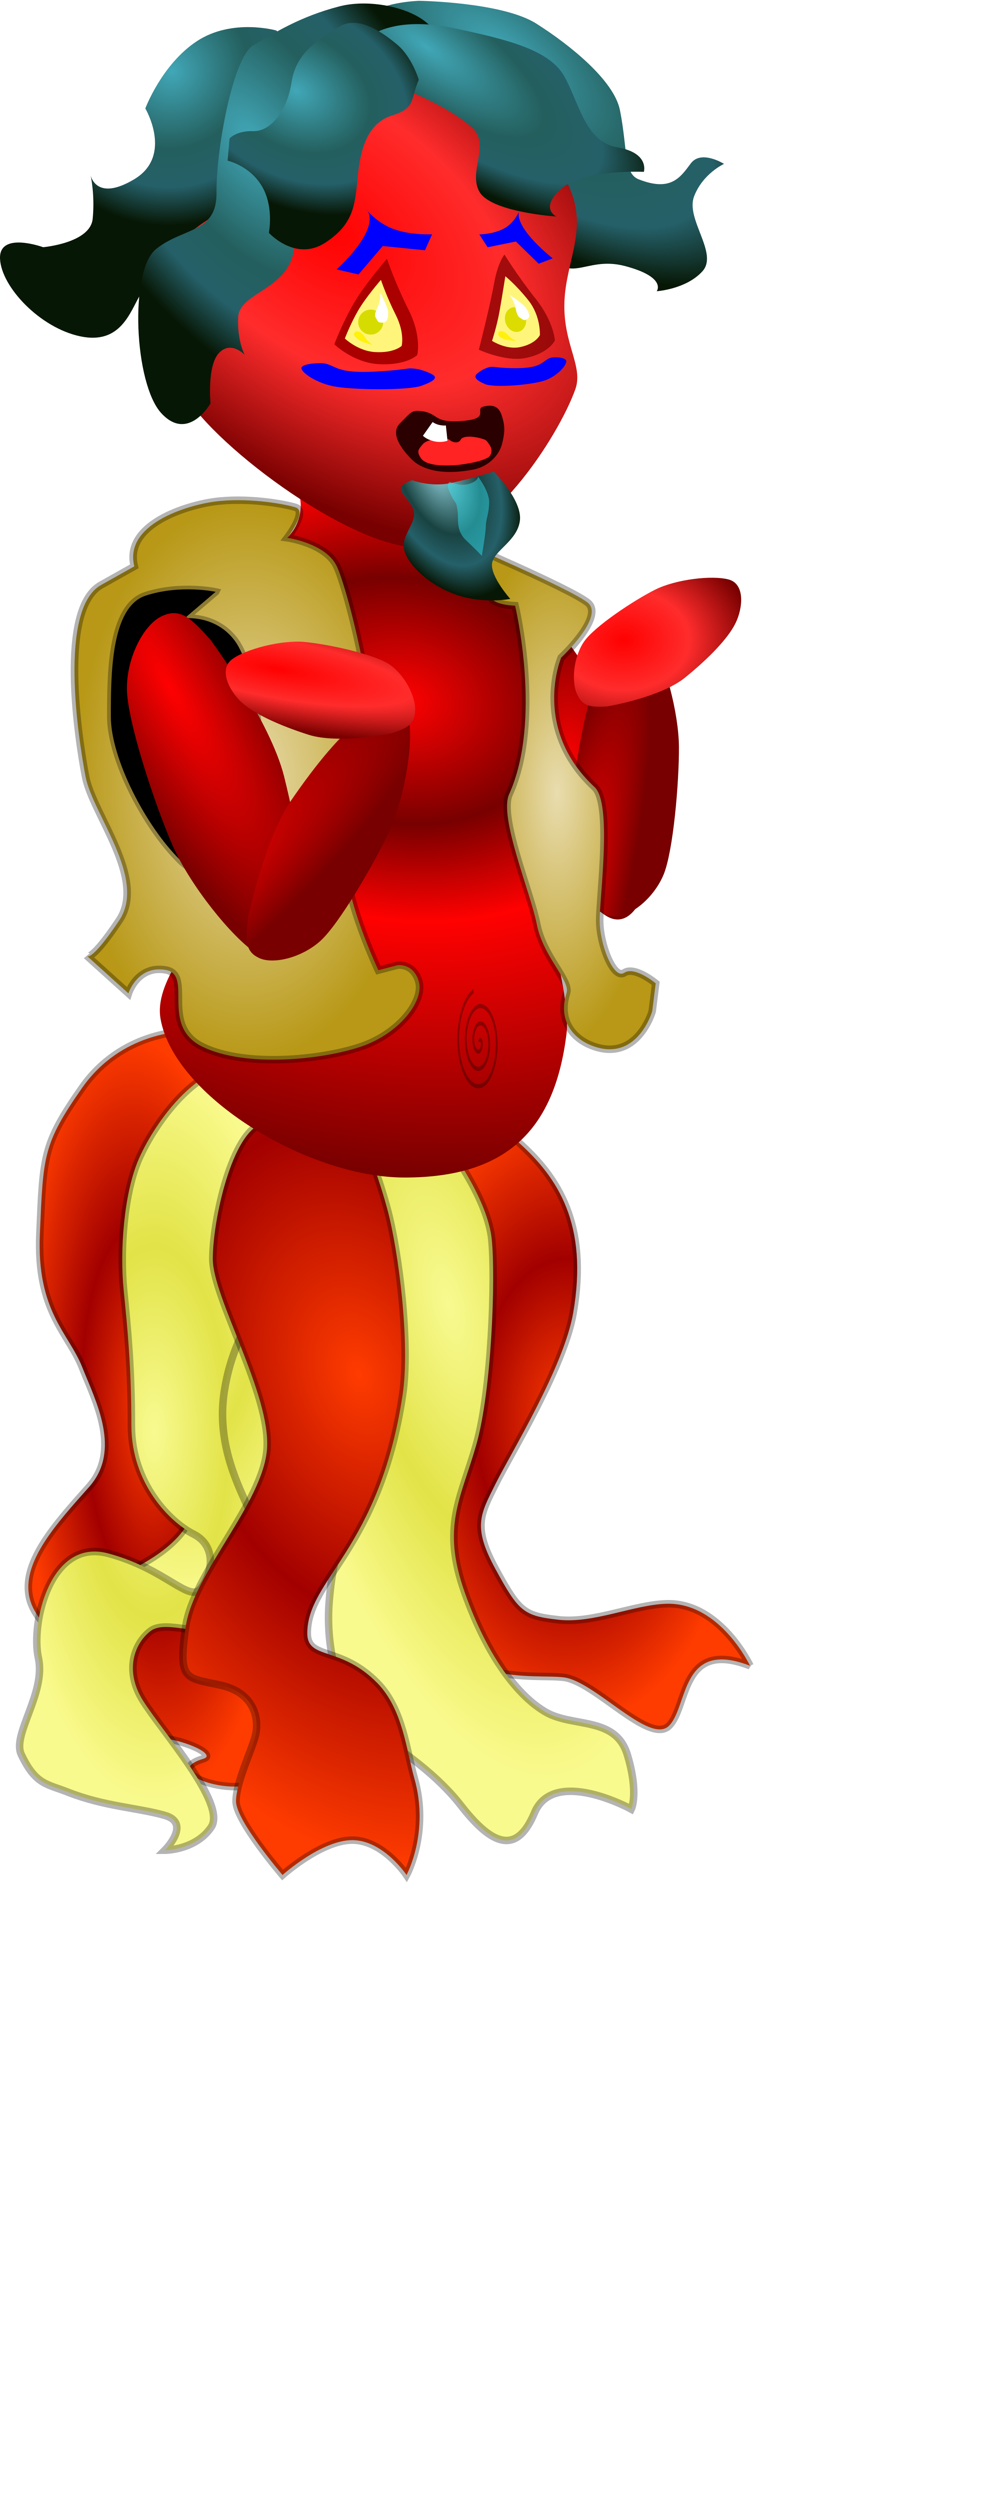<?xml version="1.0" encoding="UTF-8" standalone="no"?>
<svg
   xmlns:dc="http://purl.org/dc/elements/1.1/"
   xmlns:cc="http://creativecommons.org/ns#"
   xmlns:rdf="http://www.w3.org/1999/02/22-rdf-syntax-ns#"
   xmlns:svg="http://www.w3.org/2000/svg"
   xmlns="http://www.w3.org/2000/svg"
   xmlns:xlink="http://www.w3.org/1999/xlink"
   xmlns:sodipodi="http://sodipodi.sourceforge.net/DTD/sodipodi-0.dtd"
   xmlns:inkscape="http://www.inkscape.org/namespaces/inkscape"
   width="100"
   height="250"
   id="svg2"
   version="1.1"
   inkscape:version="0.48.2 r9819"
   sodipodi:docname="ribbonfeet.svg"
   inkscape:export-filename="C:\Users\nine\Desktop\Gourdian\working art\avatars\ribbonfeet.png"
   inkscape:export-xdpi="72.110168"
   inkscape:export-ydpi="72.110168">
<g transform="scale(0.75)">
  <defs
     id="defs16">
    <linearGradient
       id="linearGradient6401">
      <stop
         id="stop6403"
         offset="0"
         style="stop-color:#8cccd6;stop-opacity:1;" />
      <stop
         style="stop-color:#194342;stop-opacity:1;"
         offset="0.5"
         id="stop6405" />
      <stop
         id="stop6407"
         offset="0.75"
         style="stop-color:#256069;stop-opacity:1;" />
      <stop
         id="stop6409"
         offset="1"
         style="stop-color:#071705;stop-opacity:1;" />
    </linearGradient>
    <linearGradient
       id="linearGradient6385">
      <stop
         id="stop6387"
         offset="0"
         style="stop-color:#ff0101;stop-opacity:1;" />
      <stop
         style="stop-color:#ff2c2c;stop-opacity:1;"
         offset="0.5"
         id="stop6391" />
      <stop
         id="stop6389"
         offset="1"
         style="stop-color:#780000;stop-opacity:1;" />
    </linearGradient>
    <linearGradient
       id="linearGradient6333">
      <stop
         style="stop-color:#41a7b7;stop-opacity:1;"
         offset="0"
         id="stop6335" />
      <stop
         id="stop6373"
         offset="0.5"
         style="stop-color:#245f5e;stop-opacity:1;" />
      <stop
         style="stop-color:#256069;stop-opacity:1;"
         offset="0.75"
         id="stop6375" />
      <stop
         style="stop-color:#071705;stop-opacity:1;"
         offset="1"
         id="stop6337" />
    </linearGradient>
    <linearGradient
       id="linearGradient6315">
      <stop
         style="stop-color:#e9ddaf;stop-opacity:1;"
         offset="0"
         id="stop6317" />
      <stop
         style="stop-color:#b89816;stop-opacity:1;"
         offset="1"
         id="stop6319" />
    </linearGradient>
    <linearGradient
       id="linearGradient6267">
      <stop
         style="stop-color:#ff0101;stop-opacity:1;"
         offset="0"
         id="stop6269" />
      <stop
         style="stop-color:#780000;stop-opacity:1;"
         offset="1"
         id="stop6271" />
    </linearGradient>
    <linearGradient
       id="linearGradient6255">
      <stop
         id="stop6257"
         offset="0"
         style="stop-color:#ff0101;stop-opacity:1;" />
      <stop
         style="stop-color:#780000;stop-opacity:1;"
         offset="0.259"
         id="stop6263" />
      <stop
         id="stop6265"
         offset="0.462"
         style="stop-color:#ff0101;stop-opacity:1;" />
      <stop
         style="stop-color:#780000;stop-opacity:1;"
         offset="1"
         id="stop6259" />
    </linearGradient>
    <linearGradient
       id="linearGradient6215">
      <stop
         id="stop6217"
         offset="0"
         style="stop-color:#f8fa91;stop-opacity:1;" />
      <stop
         style="stop-color:#e2e347;stop-opacity:1;"
         offset="0.5"
         id="stop6219" />
      <stop
         id="stop6221"
         offset="1"
         style="stop-color:#f9fa8d;stop-opacity:1;" />
    </linearGradient>
    <linearGradient
       id="linearGradient6175">
      <stop
         style="stop-color:#ff3c00;stop-opacity:1;"
         offset="0"
         id="stop6177" />
      <stop
         id="stop6183"
         offset="0.5"
         style="stop-color:#a20000;stop-opacity:1;" />
      <stop
         style="stop-color:#ff3c00;stop-opacity:1;"
         offset="1"
         id="stop6179" />
    </linearGradient>
    <radialGradient
       inkscape:collect="always"
       xlink:href="#linearGradient6175"
       id="radialGradient6181"
       cx="544.734"
       cy="957.895"
       fx="544.734"
       fy="957.895"
       r="15.779"
       gradientTransform="matrix(2.83,0.841,-1.221,4.111,172.702,-3449.408)"
       gradientUnits="userSpaceOnUse" />
    <radialGradient
       inkscape:collect="always"
       xlink:href="#linearGradient6175"
       id="radialGradient6199"
       cx="516.902"
       cy="952.289"
       fx="516.902"
       fy="952.289"
       r="24.46"
       gradientTransform="matrix(1,0,0,1.706,0,-672.478)"
       gradientUnits="userSpaceOnUse" />
    <radialGradient
       inkscape:collect="always"
       xlink:href="#linearGradient6215"
       id="radialGradient6207"
       cx="527.27"
       cy="949.626"
       fx="527.27"
       fy="949.626"
       r="21.609"
       gradientTransform="matrix(-1.135,-0.28,0.721,-2.926,446.568,3863.512)"
       gradientUnits="userSpaceOnUse" />
    <radialGradient
       inkscape:collect="always"
       xlink:href="#linearGradient6215"
       id="radialGradient6229"
       cx="571.998"
       cy="954.708"
       fx="571.998"
       fy="954.708"
       r="19.91"
       gradientTransform="matrix(1,0,0,2.482,0,-1415.257)"
       gradientUnits="userSpaceOnUse" />
    <radialGradient
       inkscape:collect="always"
       xlink:href="#linearGradient6175"
       id="radialGradient6237"
       cx="572.608"
       cy="951.833"
       fx="572.608"
       fy="951.833"
       r="17.437"
       gradientTransform="matrix(1,0,0,2.897,0,-1805.851)"
       gradientUnits="userSpaceOnUse" />
    <radialGradient
       inkscape:collect="always"
       xlink:href="#linearGradient6215"
       id="radialGradient6245"
       cx="567.628"
       cy="936.97"
       fx="567.628"
       fy="936.97"
       r="19.032"
       gradientTransform="matrix(1,0,0,2.09,0,-1021.558)"
       gradientUnits="userSpaceOnUse" />
    <radialGradient
       inkscape:collect="always"
       xlink:href="#linearGradient6255"
       id="radialGradient6253"
       cx="557.94"
       cy="864.779"
       fx="557.94"
       fy="864.779"
       r="29.503"
       gradientTransform="matrix(-0.354,-2.107,2.702,-0.455,-1600.348,2425.945)"
       gradientUnits="userSpaceOnUse" />
    <radialGradient
       inkscape:collect="always"
       xlink:href="#linearGradient6315"
       id="radialGradient6321"
       cx="599.464"
       cy="866.785"
       fx="599.464"
       fy="866.785"
       r="20.766"
       gradientTransform="matrix(1,0,0,1.662,0,-573.522)"
       gradientUnits="userSpaceOnUse" />
    <radialGradient
       inkscape:collect="always"
       xlink:href="#linearGradient6315"
       id="radialGradient6329"
       cx="458.255"
       cy="869.456"
       fx="458.255"
       fy="869.456"
       r="13.14"
       gradientTransform="matrix(1,0,0,2.578,60,-1372.289)"
       gradientUnits="userSpaceOnUse" />
    <radialGradient
       inkscape:collect="always"
       xlink:href="#linearGradient6315"
       id="radialGradient6331"
       gradientUnits="userSpaceOnUse"
       gradientTransform="matrix(1,0,0,1.662,-3.3830002e-7,-573.522)"
       cx="599.464"
       cy="866.785"
       fx="599.464"
       fy="866.785"
       r="20.766" />
    <filter
       inkscape:collect="always"
       id="filter6447"
       x="-0.18"
       width="1.36"
       y="-0.09"
       height="1.18"
       color-interpolation-filters="sRGB">
      <feGaussianBlur
         inkscape:collect="always"
         stdDeviation="0.397"
         id="feGaussianBlur6449" />
    </filter>
    <radialGradient
       inkscape:collect="always"
       xlink:href="#linearGradient6333"
       id="radialGradient6600"
       gradientUnits="userSpaceOnUse"
       gradientTransform="matrix(-1.452,1.125,-0.489,-0.631,1664.08,662.911)"
       cx="525.735"
       cy="767.167"
       fx="525.735"
       fy="767.167"
       r="24.265" />
    <radialGradient
       inkscape:collect="always"
       xlink:href="#linearGradient6385"
       id="radialGradient6602"
       gradientUnits="userSpaceOnUse"
       gradientTransform="matrix(-1.598,1.171,-0.683,-0.931,1970.174,890.391)"
       cx="549.533"
       cy="795.105"
       fx="549.533"
       fy="795.105"
       r="28.502" />
    <radialGradient
       inkscape:collect="always"
       xlink:href="#linearGradient6401"
       id="radialGradient6604"
       gradientUnits="userSpaceOnUse"
       gradientTransform="matrix(-1.148,-0.48,0.857,-2.052,432.778,2795.399)"
       cx="534.665"
       cy="834.527"
       fx="534.665"
       fy="834.527"
       r="7.94" />
    <radialGradient
       inkscape:collect="always"
       xlink:href="#linearGradient6333"
       id="radialGradient6606"
       gradientUnits="userSpaceOnUse"
       gradientTransform="matrix(-0.794,0.512,-0.527,-0.817,1429.319,1112.997)"
       cx="569.601"
       cy="773.153"
       fx="569.601"
       fy="773.153"
       r="21.305" />
    <radialGradient
       inkscape:collect="always"
       xlink:href="#linearGradient6333"
       id="radialGradient6608"
       gradientUnits="userSpaceOnUse"
       gradientTransform="matrix(-1.293,1.881,-1.053,-0.724,2115.824,288.002)"
       cx="564.821"
       cy="784.934"
       fx="564.821"
       fy="784.934"
       r="18.324" />
    <radialGradient
       inkscape:collect="always"
       xlink:href="#linearGradient6333"
       id="radialGradient6610"
       gradientUnits="userSpaceOnUse"
       gradientTransform="matrix(-1.377,0.991,-0.34,-0.472,1532.445,598.187)"
       cx="535.781"
       cy="761.647"
       fx="535.781"
       fy="761.647"
       r="22.045" />
    <radialGradient
       inkscape:collect="always"
       xlink:href="#linearGradient6333"
       id="radialGradient6612"
       gradientUnits="userSpaceOnUse"
       gradientTransform="matrix(-1.442,0.771,-0.559,-1.045,1784.93,1160.425)"
       cx="553.274"
       cy="776.51"
       fx="553.274"
       fy="776.51"
       r="12.744" />
    <radialGradient
       inkscape:collect="always"
       xlink:href="#linearGradient6267"
       id="radialGradient6619"
       gradientUnits="userSpaceOnUse"
       gradientTransform="matrix(-0.87,-0.492,1.819,-3.215,-501.71,3904.759)"
       cx="569.375"
       cy="861.467"
       fx="569.375"
       fy="861.467"
       r="11.707" />
    <radialGradient
       inkscape:collect="always"
       xlink:href="#linearGradient6267"
       id="radialGradient6621"
       gradientUnits="userSpaceOnUse"
       gradientTransform="matrix(0.65,-0.76,3.556,3.038,-2937.032,-1373.08)"
       cx="561.407"
       cy="884.564"
       fx="561.407"
       fy="884.564"
       r="10.901" />
    <radialGradient
       inkscape:collect="always"
       xlink:href="#linearGradient6385"
       id="radialGradient6623"
       gradientUnits="userSpaceOnUse"
       gradientTransform="matrix(-2.851,0.523,-0.11,-0.6,2175.617,1086.585)"
       cx="535.153"
       cy="856.449"
       fx="535.153"
       fy="856.449"
       r="12.628" />
    <radialGradient
       inkscape:collect="always"
       xlink:href="#linearGradient6267"
       id="radialGradient6630"
       gradientUnits="userSpaceOnUse"
       gradientTransform="matrix(0.972,-0.234,1.343,5.578,-1166.06,-3872.513)"
       cx="522.15"
       cy="875.472"
       fx="522.15"
       fy="875.472"
       r="6.912" />
    <radialGradient
       inkscape:collect="always"
       xlink:href="#linearGradient6267"
       id="radialGradient6632"
       gradientUnits="userSpaceOnUse"
       gradientTransform="matrix(1,0,0,1.905,0,-783.499)"
       cx="516.823"
       cy="865.606"
       fx="516.823"
       fy="865.606"
       r="10.721" />
    <radialGradient
       inkscape:collect="always"
       xlink:href="#linearGradient6385"
       id="radialGradient6634"
       gradientUnits="userSpaceOnUse"
       gradientTransform="matrix(-1.568,-0.02,0.015,-1.197,1284.959,1880.661)"
       cx="502.799"
       cy="853.651"
       fx="502.799"
       fy="853.651"
       r="11.152" />
    <radialGradient
       inkscape:collect="always"
       xlink:href="#linearGradient6175"
       id="radialGradient3979"
       gradientUnits="userSpaceOnUse"
       gradientTransform="matrix(0.998,0.056,-0.161,2.893,154.584,-1833.478)"
       cx="572.608"
       cy="951.833"
       fx="572.608"
       fy="951.833"
       r="17.437" />
  </defs>
  <sodipodi:namedview
     pagecolor="#ffffff"
     bordercolor="#666666"
     borderopacity="1"
     objecttolerance="10"
     gridtolerance="10"
     guidetolerance="10"
     inkscape:pageopacity="0"
     inkscape:pageshadow="2"
     inkscape:window-width="1366"
     inkscape:window-height="706"
     id="namedview14"
     showgrid="true"
     inkscape:zoom="0.5331717"
     inkscape:cx="-49.789677"
     inkscape:cy="139.47895"
     inkscape:window-x="-8"
     inkscape:window-y="-8"
     inkscape:window-maximized="1"
     inkscape:current-layer="svg2"
     inkscape:snap-nodes="false"
     inkscape:snap-grids="false"
     inkscape:snap-to-guides="false">
    <inkscape:grid
       type="axonomgrid"
       id="grid2995"
       units="px"
       empspacing="5"
       visible="true"
       enabled="true"
       snapvisiblegridlinesonly="true"
       spacingy="57px" />
  </sodipodi:namedview>
  <!-- Created with SVG-edit - http://svg-edit.googlecode.com/ -->
  <g
     id="g4168-2-5"
     transform="matrix(-1,0,0,1,592.544,-763.433)"
     style="opacity:1;stroke:none">
    <path
       inkscape:connector-curvature="0"
       id="path3955-4-6"
       d="m 556.424,897.188 c -6.2,3.616 -7.233,3.1 -7.75,7.75 -0.517,4.65 1.55,10.333 6.2,15.499 4.65,5.166 5.166,8.783 4.65,12.916 -0.517,4.133 -5.683,0 -7.233,12.916 -1.55,12.916 -1.033,19.632 3.1,24.282 4.133,4.65 6.2,6.2 11.366,6.2 5.166,0 9.816,-2.067 9.816,-2.067 0,0 3.616,2.583 6.716,1.55 3.1,-1.033 4.65,-2.583 2.067,-5.166 -2.583,-2.583 -4.65,0.517 -8.266,-0.517 -3.616,-1.033 -5.166,-5.683 -9.3,-4.133 -4.133,1.55 -7.233,-2.583 -5.166,-8.266 2.067,-5.683 2.067,-11.883 8.783,-18.082 6.716,-6.2 9.3,-9.816 8.266,-17.566 -1.033,-7.75 -10.333,-21.699 -13.949,-22.732 -3.616,-1.033 -9.3,-2.583 -9.3,-2.583 z"
       style="fill:url(#radialGradient6245);fill-opacity:1;stroke:#000000;stroke-opacity:0.294" />
    <path
       inkscape:connector-curvature="0"
       id="path3953-3-8"
       d="m 568.034,900.987 c 0,0 8.282,-0.055 13.553,7.483 5.271,7.538 5.185,9.086 5.641,19.46 0.456,10.374 -3.844,13.239 -5.65,17.795 -1.807,4.556 -5.276,11.089 -0.893,15.991 4.383,4.902 8.767,9.803 7.992,14.417 -0.775,4.614 -7.167,7.879 -10.262,7.706 -3.095,-0.173 -1.955,4.326 0.481,7.049 2.435,2.723 5.844,5.613 5.844,5.613 0,0 -1.039,-0.776 -11.22,-1.448 -4.405,-0.291 -10.141,2.274 -8.099,2.881 7.032,2.092 -7.301,6.504 -9.592,1.202 -2.291,-5.302 -5.384,-14.789 1.495,-17.51 6.879,-2.721 11.979,-1.401 15.619,-1.715 3.64,-0.314 7.997,-4.211 4.472,-5.96 -3.525,-1.749 -8.568,-4.1 -10.401,-8.342 -1.833,-4.242 -1.456,-20.262 1.584,-28.371 3.04,-8.109 1.065,-19.086 -0.912,-20.749 -1.977,-1.663 -8.049,-13.385 0.348,-15.504 z"
       style="fill:url(#radialGradient3979);fill-opacity:1;stroke:#000000;stroke-width:1;stroke-opacity:0.294"
       sodipodi:nodetypes="cssssssscsssssssssc" />
    <path
       sodipodi:nodetypes="cssssssssssssssc"
       inkscape:connector-curvature="0"
       id="path3920-1-2"
       d="m 492.544,985.534 c 0,0 3.976,-8.461 11.116,-8.266 4.355,0.119 9.75,2.65 14.399,2.133 4.65,-0.517 5.3,-1.033 8.399,-6.716 3.1,-5.683 2.067,-7.3 0,-11.433 -2.067,-4.133 -9.081,-15.534 -10.333,-22.732 -2.067,-11.883 2.067,-18.082 7.233,-22.732 5.166,-4.65 7.75,-6.2 12.916,-4.65 5.166,1.55 5.683,5.683 4.65,8.266 -1.033,2.583 -4.133,3.1 -7.233,5.683 -3.1,2.583 -4.133,4.133 -4.133,9.3 0,5.166 1.033,13.433 4.65,22.216 3.616,8.783 5.892,16.115 3.616,20.666 -5.683,11.366 -16.333,9.3 -20.466,9.816 -4.133,0.517 -11.433,9.033 -14.016,6.45 -2.583,-2.583 -1.5,-11.617 -10.799,-8 z"
       style="fill:url(#radialGradient6199);fill-opacity:1;stroke:#000000;stroke-opacity:0.294" />
    <path
       inkscape:connector-curvature="0"
       id="path3947-8-8"
       d="m 542.475,911.138 c 0,0 -5.166,-0.517 -7.75,2.583 -2.583,3.1 -7.233,9.816 -7.75,14.983 -0.517,5.166 0,20.149 2.067,27.382 2.067,7.233 4.65,10.849 1.55,19.632 -3.1,8.783 -7.233,13.949 -10.849,16.016 -3.616,2.067 -9.3,0.517 -10.849,5.683 -1.55,5.166 -0.517,7.233 -0.517,7.233 0,0 10.333,-5.683 12.916,0.517 2.583,6.2 6.2,3.616 9.816,-1.033 3.616,-4.65 9.3,-8.266 12.399,-10.333 3.1,-2.067 5.683,-9.3 5.166,-16.533 -0.517,-7.233 -2.583,-11.883 -4.65,-19.632 -2.067,-7.75 -5.166,-12.916 -2.583,-19.116 2.583,-6.2 9.816,-10.849 9.816,-16.016 0,-5.166 -4.133,-9.816 -8.783,-11.366 z"
       style="fill:url(#radialGradient6207);fill-opacity:1;stroke:#000000;stroke-opacity:0.294" />
    <path
       inkscape:connector-curvature="0"
       id="path3951-7-1"
       d="m 557.974,905.454 c 0,0 -4.65,4.133 -5.166,7.233 -0.517,3.1 -1.55,5.166 0.517,13.949 2.067,8.783 7.75,12.399 9.3,22.216 1.55,9.816 -4.65,16.533 -5.166,21.182 -0.517,4.65 2.583,8.783 5.166,10.333 2.583,1.55 7.75,-1.033 9.816,0.517 2.067,1.55 3.616,5.166 1.033,9.3 -2.583,4.133 -11.166,13.75 -9.1,16.85 2.067,3.1 6.2,3.1 6.2,3.1 0,0 -3.616,-3.616 0,-4.65 3.616,-1.033 8.051,-1.18 12.916,-3.1 2.802,-1.106 4.312,-0.975 6.224,-5.031 1.246,-2.644 -3.324,-8.202 -2.29,-12.852 1.033,-4.65 -1.55,-16.016 -9.3,-13.949 -7.75,2.067 -10.849,6.716 -12.399,4.65 -1.55,-2.067 -2.067,-5.683 1.033,-7.233 3.1,-1.55 8.266,-6.716 8.266,-14.466 0,-7.75 0.517,-12.916 1.033,-18.082 0.517,-5.166 0,-12.916 -2.067,-17.566 -2.067,-4.65 -8.266,-13.949 -16.016,-12.399 z"
       style="fill:url(#radialGradient6229);fill-opacity:1;stroke:#000000;stroke-opacity:0.294"
       sodipodi:nodetypes="cssssssssccsssssssssc" />
    <path
       sodipodi:nodetypes="cssssscscsssssssc"
       inkscape:connector-curvature="0"
       id="path3949-5-9"
       d="m 544.024,915.787 c 0,0 -1.55,3.1 -3.1,8.783 -1.55,5.683 -3.075,18.079 -2.067,24.799 3.1,20.666 12.716,24.599 12.716,31.832 0,3.616 -4.45,1.62 -9.358,6.658 -3.398,3.487 -3.875,9.041 -4.908,12.658 -2.067,7.233 1.033,12.916 1.033,12.916 0,0 3.1,-4.65 7.233,-4.65 4.133,0 9.3,4.65 9.3,4.65 0,0 6.2,-7.233 6.2,-9.816 0,-2.583 -2.067,-6.716 -2.583,-8.783 -0.517,-2.067 0,-5.683 4.65,-6.716 4.65,-1.033 5.683,-0.517 4.65,-7.75 -1.033,-7.233 -10.333,-16.533 -10.849,-23.766 -0.517,-7.233 7.233,-20.149 7.233,-25.315 0,-5.166 -2.583,-17.049 -6.716,-18.082 -4.133,-1.033 -10.333,-1.033 -13.433,2.583 z"
       style="fill:url(#radialGradient6181);fill-opacity:1;stroke:#000000;stroke-opacity:0.294" />
    <g
       id="g6625">
      <path
         style="fill:url(#radialGradient6632);fill-opacity:1;stroke:none"
         d="m 517.304,848.395 c 0,0 -7.253,9.52 -8.96,16.184 -1.707,6.664 -2.56,12.376 -2.133,15.708 0.427,3.332 2.56,7.14 5.547,5.236 2.987,-1.904 8.107,-8.092 10.24,-12.852 2.133,-4.76 5.547,-14.756 5.547,-18.564 0,-3.808 -2.133,-7.616 -4.267,-8.568 -2.133,-0.952 -3.413,0 -5.973,2.856 z"
         id="path3819-1-28-3"
         inkscape:connector-curvature="0" />
      <path
         style="fill:url(#radialGradient6630);fill-opacity:1;stroke:none"
         d="m 514.163,881.198 c 0,0 2.418,-10.311 1.45,-16.349 -0.969,-6.038 -2.28,-11.001 -3.775,-13.572 -1.495,-2.571 -4.503,-4.934 -6.2,-2.334 -1.696,2.6 -3.588,9.444 -3.618,14.077 -0.03,4.633 0.749,13.989 2.073,17.098 1.324,3.109 4.332,5.472 6.347,5.503 2.015,0.031 2.695,-1.194 3.724,-4.422 z"
         id="path3819-4-0-95-72"
         inkscape:connector-curvature="0" />
      <path
         style="fill:url(#radialGradient6634);fill-opacity:1;stroke:none"
         d="m 511.578,857.624 c 0,0 -7.104,-1.189 -10.37,-3.842 -3.266,-2.653 -5.757,-5.257 -6.742,-7.276 -0.985,-2.018 -1.277,-5.214 0.922,-5.807 2.199,-0.592 7.021,-0.039 9.817,1.363 2.796,1.401 8.127,4.92 9.499,6.964 1.372,2.043 1.665,5.239 0.927,6.903 -0.737,1.664 -1.728,1.844 -4.054,1.695 z"
         id="path3819-4-9-4-6-7"
         inkscape:connector-curvature="0" />
    </g>
    <path
       sodipodi:nodetypes="sssssssssssssss"
       inkscape:connector-curvature="0"
       id="path3817-8-8"
       d="m 533.223,823.05 c -1.919,3.256 5.1,4.458 2,10.141 -3.1,5.683 -4.008,3.616 -10.208,8.266 -6.2,4.65 -7.752,7.615 -6.458,12.857 0.952,3.857 1.323,2.893 3.292,11.466 1.969,8.573 -5.726,28.4 -4.834,35.541 1.55,12.399 7.624,19.116 21.574,19.116 12.916,0 30.692,-10.819 32.541,-21.116 0.904,-5.037 -4.596,-10.046 -6.142,-15.677 -1.598,-5.82 -0.018,-12.368 1.761,-16.183 1.679,-3.6 7.873,-4.497 8.906,-9.147 1.345,-6.052 -2.002,-11.746 -8.525,-15.891 -6.812,-4.328 -12.661,-5.366 -14.208,-9.233 -2.067,-5.166 3.309,-7.686 2,-10.141 -4.133,-7.75 -17.025,-7.932 -21.699,0 z"
       style="fill:url(#radialGradient6253);fill-opacity:1;stroke:none" />
    <path
       sodipodi:nodetypes="cscsssccssssccc"
       inkscape:connector-curvature="0"
       id="path4166-17-1"
       d="m 531.395,835.578 c 0,0 -14.871,6.335 -17.206,8.202 -2.335,1.868 3.533,7.338 3.533,7.338 0,0 3.97,9.414 -4.467,17.276 -2.345,2.186 -0.669,14.474 -0.669,17.743 0,3.268 -1.868,7.937 -3.268,7.004 -1.401,-0.934 -4.202,1.401 -4.202,1.401 l 0.467,3.735 c 0,0 2.009,6.989 8.14,4.537 2.335,-0.934 4.477,-3.267 3.276,-7.004 -0.52,-1.618 3.128,-4.84 3.968,-9.12 0.839,-4.28 5.079,-14.308 3.698,-17.355 -4.462,-9.842 -0.801,-25.143 -0.801,-25.143 0,0 4.817,-0.129 2.669,-2.342 0,0 2.062,-2.537 4.864,-6.272 z"
       style="fill:url(#radialGradient6329);fill-opacity:1;stroke:#000000;stroke-opacity:0.294" />
    <g
       style="fill:url(#radialGradient6321);fill-opacity:1;stroke:#000000;stroke-width:0.914;stroke-miterlimit:4;stroke-opacity:0.294;stroke-dasharray:none"
       transform="matrix(1.108,0,0,1.081,-104.6,-69.572)"
       id="g4162-4-3">
      <path
         style="fill:url(#radialGradient6331);fill-opacity:1;stroke:#000000;stroke-width:0.914;stroke-miterlimit:4;stroke-opacity:0.294;stroke-dasharray:none"
         d="m 613.03,840.443 c 1.256,-5.178 -6.257,-7.513 -9.633,-7.982 -3.849,-0.535 -8.266,0.234 -9.765,0.705 -1.499,0.471 0.987,3.759 0.987,3.759 0,0 -4.542,0.651 -5.906,3.405 -1.364,2.753 -5.673,20.188 -3.835,25.423 1.838,5.235 3.227,9.352 2.357,13.985 -0.87,4.633 -3.575,10.519 -3.575,10.519 l -2.328,-0.625 c 0,0 -1.925,-0.267 -2.55,2.06 -0.625,2.328 2.286,6.354 6.964,7.985 4.678,1.631 13.898,2.611 19.088,0.012 5.19,-2.599 1.033,-8.888 4.435,-9.472 3.401,-0.584 4.469,2.897 4.469,2.897 l 4.973,-4.603 c 0,0 -0.505,0.745 -3.865,-4.4 -3.359,-5.145 3.175,-13.073 4.045,-17.706 0.87,-4.633 3.304,-20.691 -1.862,-23.662 z"
         id="path4156-88-4"
         inkscape:connector-curvature="0"
         sodipodi:nodetypes="csscsssccssssccsssc" />
      <path
         style="fill:#000000;fill-opacity:1;stroke:#000000;stroke-width:0.914;stroke-miterlimit:4;stroke-opacity:0.294;stroke-dasharray:none"
         d="m 603.248,843.585 3.735,3.268 c 0,0 -3.735,-0.467 -6.07,2.801 -2.335,3.268 -3.735,13.54 -2.335,19.143 1.401,5.603 4.669,12.14 8.871,7.937 4.202,-4.202 8.404,-12.607 8.404,-17.743 0,-5.136 0,-13.54 -4.202,-14.941 -4.202,-1.401 -8.404,-0.467 -8.404,-0.467 z"
         id="path4160-13-3"
         inkscape:connector-curvature="0" />
    </g>
    <g
       id="g6614">
      <path
         style="fill:url(#radialGradient6619);fill-opacity:1;stroke:none"
         d="m 564.441,848.798 c 0,0 -7.92,10.702 -9.784,18.193 -1.864,7.491 -2.795,13.912 -2.33,17.658 0.466,3.746 2.795,8.026 6.057,5.886 3.261,-2.14 8.852,-9.097 11.182,-14.448 2.33,-5.351 6.057,-16.588 6.057,-20.869 0,-4.281 -2.33,-8.562 -4.659,-9.632 -2.33,-1.07 -3.727,0 -6.523,3.211 z"
         id="path3819-6-9"
         inkscape:connector-curvature="0" />
      <path
         style="fill:url(#radialGradient6621);fill-opacity:1;stroke:none"
         d="m 559.43,885.599 c 0,0 -2.22,-10.356 -5.676,-15.401 -3.456,-5.045 -6.763,-8.971 -9.213,-10.657 -2.45,-1.686 -6.18,-2.536 -6.602,0.539 -0.423,3.075 0.792,10.072 2.744,14.273 1.953,4.201 6.656,12.327 9.181,14.572 2.525,2.245 6.255,3.096 8.09,2.262 1.835,-0.833 1.926,-2.232 1.477,-5.589 z"
         id="path3819-4-78-2"
         inkscape:connector-curvature="0" />
      <path
         style="fill:url(#radialGradient6623);fill-opacity:1;stroke:none"
         d="m 540.352,861.206 c 0,0 7.05,1.476 11.057,0.192 4.007,-1.284 7.274,-2.804 8.926,-4.326 1.651,-1.522 3.086,-4.393 1.253,-5.744 -1.833,-1.351 -6.527,-2.589 -9.641,-2.301 -3.114,0.289 -9.36,1.628 -11.381,3.033 -2.021,1.404 -3.456,4.275 -3.374,6.093 0.082,1.818 0.939,2.347 3.16,3.054 z"
         id="path3819-4-9-55-1"
         inkscape:connector-curvature="0" />
    </g>
    <g
       id="g6569">
      <path
         style="fill:url(#radialGradient6600);fill-opacity:1;stroke:none"
         d="m 536.67,763.54 c 0,0 -11.078,0.153 -15.634,3.04 -4.556,2.887 -10.36,7.596 -11.149,11.53 -1.025,5.114 -0.486,8.436 -2.482,9.225 -4.319,1.707 -5.57,-0.248 -6.964,-2.111 -1.394,-1.864 -4.431,0.061 -4.431,0.061 0,0 2.834,1.295 3.991,4.339 1.157,3.044 -3.286,7.577 -1.116,9.979 2.17,2.402 6.095,2.662 6.095,2.662 0,0 -1.394,-1.864 4.207,-3.353 5.601,-1.489 7.517,3.134 10.915,-2.797 3.398,-5.931 -0.984,-11.149 0.896,-16.118 2.26,-5.973 7.684,-9.677 14.331,-9.769 6.647,-0.091 10.539,-1.871 8.796,-4.201 -1.743,-2.33 -7.456,-2.486 -7.456,-2.486 z"
         id="path4122-0-1"
         inkscape:connector-curvature="0"
         sodipodi:nodetypes="csssscsscsssssc" />
      <path
         style="fill:url(#radialGradient6602);fill-opacity:1;stroke:none"
         d="m 542.782,769.711 c -10.493,0.677 -19.8,6.253 -25.85,18.081 -3.025,5.914 0.15,10.25 0.356,15.882 0.206,5.632 -2.556,8.56 -1.456,11.658 2.2,6.195 11.6,21.092 20.95,21.092 9.35,0 28.3,-14.334 31.5,-21.092 2.977,-6.288 7.17,-17.873 1.45,-31.541 -4.95,-11.828 -16.836,-14.733 -26.95,-14.081 z"
         id="path3047-0-3"
         inkscape:connector-curvature="0"
         sodipodi:nodetypes="ssssssss" />
      <g
         id="g6556">
        <path
           sodipodi:nodetypes="cscscsc"
           inkscape:connector-curvature="0"
           id="path3957-3-1"
           d="m 547.97,809.342 c 0,0 -2.545,2.439 -5.847,2.639 -3.765,0.228 -5.207,-1.205 -5.207,-1.205 0,0 -0.652,-2.439 1.161,-6.052 1.813,-3.612 2.873,-6.79 2.873,-6.79 0,0 2.971,3.412 4.477,6.034 1.505,2.623 2.543,5.373 2.543,5.373 z"
           style="fill:#aa0000;stroke:none" />
        <path
           sodipodi:nodetypes="cscscsc"
           inkscape:connector-curvature="0"
           id="path3957-4-0-73"
           d="m 546.565,808.568 c 0,0 -1.744,1.672 -4.007,1.809 -2.58,0.156 -3.569,-0.826 -3.569,-0.826 0,0 -0.447,-1.672 0.796,-4.148 1.243,-2.476 1.969,-4.654 1.969,-4.654 0,0 2.037,2.338 3.068,4.136 1.032,1.798 1.743,3.683 1.743,3.683 z"
           style="fill:#fff57a;fill-opacity:1;stroke:none" />
        <path
           transform="matrix(0.158,0,0,0.158,445.619,674.075)"
           d="m 627.621,837.362 c 0,5.833 -4.728,10.561 -10.561,10.561 -5.833,0 -10.561,-4.728 -10.561,-10.561 0,-5.833 4.728,-10.561 10.561,-10.561 5.833,0 10.561,4.728 10.561,10.561 z"
           sodipodi:ry="10.560928"
           sodipodi:rx="10.560928"
           sodipodi:cy="837.36169"
           sodipodi:cx="617.05994"
           id="path3997-0-0"
           style="fill:#d7dc00;fill-opacity:1;stroke:none"
           sodipodi:type="arc" />
        <path
           sodipodi:nodetypes="cssssc"
           inkscape:connector-curvature="0"
           id="path3977-8-6"
           d="m 541.832,802.456 c 0,0 -1.048,2 -1.048,2.667 0,0.667 0.095,1.334 0.762,1.334 0.667,0 0.607,-0.191 0.893,-0.667 0.286,-0.476 -0.191,-1.238 -0.381,-1.715 -0.276,-0.691 -0.226,-1.619 -0.226,-1.619 z"
           style="fill:#ffffff;fill-opacity:1;stroke:none" />
        <path
           sodipodi:nodetypes="cssssc"
           inkscape:connector-curvature="0"
           id="path3977-5-8-0"
           d="m 542.863,809.438 c 0,0 1.506,-0.427 1.893,-0.72 0.388,-0.293 0.744,-0.628 0.526,-0.916 -0.218,-0.288 -0.309,-0.179 -0.68,-0.093 -0.37,0.086 -0.658,0.627 -0.872,0.919 -0.311,0.423 -0.867,0.81 -0.867,0.81 z"
           style="fill:#fff20b;fill-opacity:1;stroke:none" />
      </g>
      <g
         id="g6549">
        <path
           sodipodi:nodetypes="cscscsc"
           inkscape:connector-curvature="0"
           id="path3957-1-30-5"
           d="m 528.696,810.061 c 0,0 -3.544,1.656 -6.262,1.102 -3.099,-0.632 -3.876,-2.338 -3.876,-2.338 0,0 0.133,-2.496 2.571,-5.565 2.438,-3.068 4.151,-5.888 4.151,-5.888 0,0 0.893,1.039 1.399,3.904 0.506,2.866 2.018,8.783 2.018,8.783 z"
           style="fill:#800000;fill-opacity:0.722;stroke:none" />
        <path
           sodipodi:nodetypes="cscscsc"
           inkscape:connector-curvature="0"
           id="path3957-4-7-6-6"
           d="m 526.938,808.881 c 0,0 -1.859,1.215 -3.721,0.836 -2.124,-0.433 -2.657,-1.602 -2.657,-1.602 0,0 -0.143,-2.528 1.528,-4.631 1.671,-2.103 3.078,-3.218 3.078,-3.218 0,0 0.428,2.712 0.775,4.676 0.347,1.964 0.996,3.94 0.996,3.94 z"
           style="fill:#fff57a;fill-opacity:1;stroke:none" />
        <path
           transform="matrix(0.127,0.036,-0.043,0.152,481.448,656.55)"
           d="m 627.621,837.362 c 0,5.833 -4.728,10.561 -10.561,10.561 -5.833,0 -10.561,-4.728 -10.561,-10.561 0,-5.833 4.728,-10.561 10.561,-10.561 5.833,0 10.561,4.728 10.561,10.561 z"
           sodipodi:ry="10.560928"
           sodipodi:rx="10.560928"
           sodipodi:cy="837.36169"
           sodipodi:cx="617.05994"
           id="path3997-1-5-0"
           style="fill:#dcdc00;fill-opacity:1;stroke:none"
           sodipodi:type="arc" />
        <path
           sodipodi:nodetypes="cssssc"
           inkscape:connector-curvature="0"
           id="path3977-1-0-72"
           d="m 524.608,802.739 c 0,0 -1.83,1.194 -2.195,1.752 -0.365,0.558 -0.663,1.16 -0.196,1.466 0.468,0.306 0.53,0.119 0.991,-0.149 0.461,-0.268 0.544,-1.124 0.671,-1.61 0.184,-0.705 0.728,-1.459 0.728,-1.459 z"
           style="fill:#ffffff;fill-opacity:1;stroke:none" />
        <path
           sodipodi:nodetypes="cssssc"
           inkscape:connector-curvature="0"
           id="path3977-5-5-9-0"
           d="m 523.717,808.882 c 0,0 1.33,-0.071 1.722,-0.265 0.392,-0.195 0.77,-0.436 0.672,-0.763 -0.098,-0.327 -0.201,-0.242 -0.523,-0.243 -0.322,-9.7e-4 -0.7,0.455 -0.952,0.688 -0.365,0.337 -0.918,0.584 -0.918,0.584 z"
           style="fill:#fff10b;fill-opacity:1;stroke:none" />
      </g>
      <path
         inkscape:connector-curvature="0"
         id="path4049-72-9"
         d="m 518.598,811.087 c 0,0 -1.164,-0.079 -1.506,0.352 -0.342,0.431 0.945,2 2.629,2.659 1.684,0.658 6.915,1.072 8.147,0.55 1.232,-0.522 1.575,-0.953 1.041,-1.413 -0.534,-0.46 -1.499,-0.994 -2.246,-0.878 -0.746,0.116 -3.704,0.34 -5.272,-0.053 -1.568,-0.393 -1.616,-1.259 -2.793,-1.217 z"
         style="fill:#0000ff;stroke:none" />
      <path
         inkscape:connector-curvature="0"
         id="path4049-2-2-5"
         d="m 550.112,811.868 c 0,0 1.701,0.004 2.17,0.475 0.469,0.471 -1.515,2 -4.015,2.558 -2.5,0.558 -10.149,0.602 -11.909,-0.029 -1.759,-0.631 -2.228,-1.101 -1.418,-1.538 0.81,-0.436 2.254,-0.918 3.333,-0.743 1.079,0.175 5.373,0.624 7.685,0.332 2.312,-0.292 2.442,-1.184 4.154,-1.055 z"
         style="fill:#0000ff;stroke:none" />
      <g
         style="stroke:none"
         transform="matrix(0.046,0.019,-0.022,0.055,489.534,747.343)"
         id="g4075-8-4">
        <path
           style="fill:#2b0000;fill-opacity:1;stroke:none"
           d="m 597.778,834.247 c 0.637,-2.867 2.335,-4.202 6.07,-3.735 3.373,0.422 -2.009,4.418 7.338,4.202 11.284,-0.261 8.563,-3.625 14.607,-5.136 3.735,-0.934 3.937,0 8.14,3.268 3.63,2.823 1.446,7.953 -2.537,13.073 -3.268,4.202 -10.326,7.173 -21.61,6.335 -4.216,-0.313 -9.471,-2.934 -11.338,-8.537 -1.044,-3.132 -1.603,-5.268 -0.669,-9.471 z"
           id="path4069-2-3"
           inkscape:connector-curvature="0"
           transform="matrix(7.28,-1.71,2.041,6.1,-4847.406,-3185.051)"
           sodipodi:nodetypes="sssssssss" />
        <path
           style="fill:#ff2323;fill-opacity:1;stroke:none"
           d="m 1268.117,928.449 c 2.402,-8.443 2.677,-8.919 16.918,-17.924 14.24,-9.005 38.94,-19.628 48.596,-12.616 9.656,7.012 23.896,-1.994 27.677,-9.382 3.781,-7.388 52.015,-21.649 69.878,-14.206 17.863,7.444 23.817,9.925 19.595,27.587 -4.222,17.662 -38.018,32.611 -76.155,43.61 -24.931,7.19 -85.843,18.857 -98.476,10.605 -12.633,-8.252 -10.869,-17.7 -8.032,-27.674 z"
           id="path4071-9-25"
           inkscape:connector-curvature="0"
           sodipodi:nodetypes="sssssssss" />
        <path
           style="fill:#ffffff;stroke:none"
           d="m 1385.667,836.985 37.657,20.172 c 0,0 -3.566,9.535 -20.791,20.338 -17.224,10.803 -35.251,11.161 -35.251,11.161 l -11.143,-33.152 c 0,0 18.579,-4.354 29.528,-18.519 z"
           id="path4073-4-6"
           inkscape:connector-curvature="0" />
      </g>
      <path
         sodipodi:nodetypes="cscsccccc"
         inkscape:connector-curvature="0"
         id="path4082-4-08"
         d="m 534.934,794.671 c 0,0 2.695,0.16 5.046,-0.666 2.34,-0.821 3.764,-2.679 3.764,-2.679 0,0 -1.135,0.827 0.042,3.229 1.177,2.402 3.878,4.798 3.878,4.798 l -2.919,0.673 -3.236,-3.791 -5.628,0.568 z"
         style="fill:#0000ff;fill-opacity:1;stroke:none" />
      <path
         sodipodi:nodetypes="cscsccccc"
         inkscape:connector-curvature="0"
         id="path4082-7-8-8"
         d="m 528.633,794.691 c 0,0 -1.895,-0.012 -3.345,-0.82 -1.443,-0.804 -2.034,-2.416 -2.034,-2.416 0,0 0.609,0.744 -0.712,2.667 -1.322,1.923 -3.694,3.759 -3.694,3.759 l 1.874,0.712 3.038,-2.961 3.768,0.77 z"
         style="fill:#0000ff;fill-opacity:1;stroke:none" />
      <g
         id="g6563">
        <path
           inkscape:connector-curvature="0"
           id="path4102-2-1"
           d="m 537.605,827.456 c 0,0 -2.463,0.945 -5.11,0.399 -2.647,-0.546 -5.781,-1.557 -5.781,-1.557 0,0 -3.829,3.812 -3.491,6.547 0.337,2.734 3.502,3.993 3.717,5.733 0.215,1.74 -2.429,4.707 -2.429,4.707 0,0 3.529,0.728 7.239,-0.565 3.71,-1.293 6.779,-4.294 6.959,-6.315 0.18,-2.022 -2.163,-3.596 -1.1,-5.435 1.063,-1.84 2.705,-2.47 -0.003,-3.513 z"
           style="fill:url(#radialGradient6604);fill-opacity:1;stroke:none" />
        <path
           transform="matrix(0.995,0.095,-0.095,0.995,81.123,-46.055)"
           sodipodi:nodetypes="csccscsccc"
           inkscape:connector-curvature="0"
           id="path4102-6-72-5"
           d="m 532.708,827.261 c 0,0 -1.341,0.805 -2.606,0.507 -1.265,-0.298 -1.213,-0.849 -1.213,-0.849 0,0 -1.313,2.079 -1.152,3.569 0.161,1.491 0.64,2.177 0.743,3.126 0.103,0.949 0.906,3.887 0.906,3.887 0,0 0.526,-0.706 1.909,-2.288 1.29,-1.476 0.656,-3.001 0.743,-4.103 0.086,-1.102 -5.1e-4,-0.64 0.507,-1.643 0.147,-0.526 0.88,-1.842 0.163,-2.205 z"
           style="opacity:0.65;fill:#33f2ff;fill-opacity:1;stroke:none;filter:url(#filter6447)" />
      </g>
      <path
         style="fill:url(#radialGradient6606);fill-opacity:1;stroke:none"
         d="m 555.706,767.498 c 0,0 -7.613,6.84 -5.354,10.245 2.259,3.405 6.933,7.018 10.315,7.308 3.382,0.29 -0.235,4.797 4.465,7.876 4.7,3.08 7.39,7.592 8.735,9.849 1.345,2.256 2.585,6.645 7.978,5.502 5.393,-1.143 10.512,-6.591 10.695,-10.321 0.183,-3.731 -5.745,-1.564 -5.745,-1.564 0,0 -6.281,-0.539 -6.607,-3.779 -0.326,-3.239 0.288,-5.863 0.288,-5.863 0,0 -0.666,3.689 -5.85,0.568 -5.184,-3.121 -1.458,-9.426 -1.458,-9.426 0,0 -2.196,-5.904 -6.896,-8.984 -4.7,-3.08 -10.565,-1.412 -10.565,-1.412 z"
         id="path4130-5-7"
         inkscape:connector-curvature="0"
         sodipodi:nodetypes="csssssscscscsc" />
      <path
         style="fill:url(#radialGradient6608);fill-opacity:1;stroke:none"
         d="m 540.355,775.008 c 2.993,1.42 3.828,0.153 6.921,0.819 3.093,0.666 5.146,3.232 6.639,9.481 1.493,6.249 -1.524,6.941 -0.486,11.862 1.038,4.92 7.173,5.346 7.35,8.516 0.176,3.169 -0.864,5.07 -0.864,5.07 0,0 1.801,-1.961 3.423,-0.27 1.622,1.691 1.138,6.732 1.138,6.732 0,0 2.964,5.223 6.566,1.302 3.602,-3.922 4.292,-18.983 0.693,-21.883 -3.599,-2.9 -8.138,-2.087 -8.06,-7.55 0.078,-5.463 -2.148,-18.021 -4.911,-19.622 -2.763,-1.601 -6.105,-3.796 -11.484,-5.186 -7.648,-1.976 -20.91,4.096 -6.926,10.729 z"
         id="path4128-84-57"
         inkscape:connector-curvature="0"
         sodipodi:nodetypes="scssscscssssss" />
      <path
         style="fill:url(#radialGradient6610);fill-opacity:1;stroke:none"
         d="m 542.387,767.78 c 0,0 -3.28,-2.076 -10.253,-0.61 -6.973,1.466 -12.777,2.839 -14.794,6.377 -2.017,3.538 -2.782,8.796 -7.106,9.531 -4.325,0.735 -3.538,3.27 -3.538,3.27 0,0 8.029,-0.381 10.999,2.239 2.97,2.621 0.673,3.713 0.673,3.713 0,0 8.691,-0.564 10.242,-3.286 1.552,-2.722 -1.46,-6.248 0.95,-8.519 2.41,-2.271 8.794,-5.638 14.443,-6.739 5.649,-1.101 8.649,-1.47 5.369,-3.546 -3.28,-2.076 -6.984,-2.43 -6.984,-2.43 z"
         id="path4124-7-92"
         inkscape:connector-curvature="0" />
      <path
         style="fill:url(#radialGradient6612);fill-opacity:1;stroke:none"
         d="m 536.709,774.077 c 0,0 0.863,-2.997 2.864,-4.681 2,-1.684 5.229,-3.948 7.715,-2.409 2.487,1.539 5.762,3.322 6.37,7.35 0.608,4.029 2.883,6.654 5.126,6.581 2.244,-0.073 3.154,0.977 3.154,0.977 l 0.259,2.96 c 0,0 -2.91,0.634 -4.562,3.386 -1.651,2.752 -0.938,6.238 -0.938,6.238 0,0 -3.546,3.893 -7.504,1.323 -3.958,-2.571 -3.989,-5.268 -4.369,-9.034 -0.38,-3.766 -1.428,-6.971 -4.581,-7.948 -3.154,-0.977 -2.381,-2.082 -3.534,-4.743 z"
         id="path4126-3-3"
         inkscape:connector-curvature="0" />
    </g>
    <path
       transform="matrix(0.219,-0.226,-0.098,-0.506,480.634,1479.341)"
       d="m 607.917,868.798 c 0.398,0.492 -0.466,0.779 -0.817,0.661 -0.951,-0.319 -0.976,-1.582 -0.506,-2.296 0.841,-1.277 2.671,-1.244 3.774,-0.35 1.619,1.312 1.523,3.776 0.195,5.253 -1.771,1.969 -4.886,1.806 -6.731,0.039 -2.322,-2.223 -2.091,-5.999 0.117,-8.21 2.673,-2.678 7.113,-2.377 9.688,0.272 3.035,3.122 2.664,8.229 -0.428,11.167 -3.57,3.392 -9.345,2.951 -12.645,-0.584 -3.751,-4.017 -3.239,-10.461 0.739,-14.124 4.464,-4.109 11.578,-3.528 15.603,0.895 4.468,4.91 3.816,12.695 -1.051,17.081"
       sodipodi:t0="0"
       sodipodi:argument="-17.95928"
       sodipodi:radius="12.615223"
       sodipodi:revolution="3"
       sodipodi:expansion="1"
       sodipodi:cy="868.79822"
       sodipodi:cx="607.9173"
       id="path4154-9-7"
       style="fill:none;stroke:#000000;stroke-opacity:0.294"
       sodipodi:type="spiral" />
  </g>
</g>
</svg>
